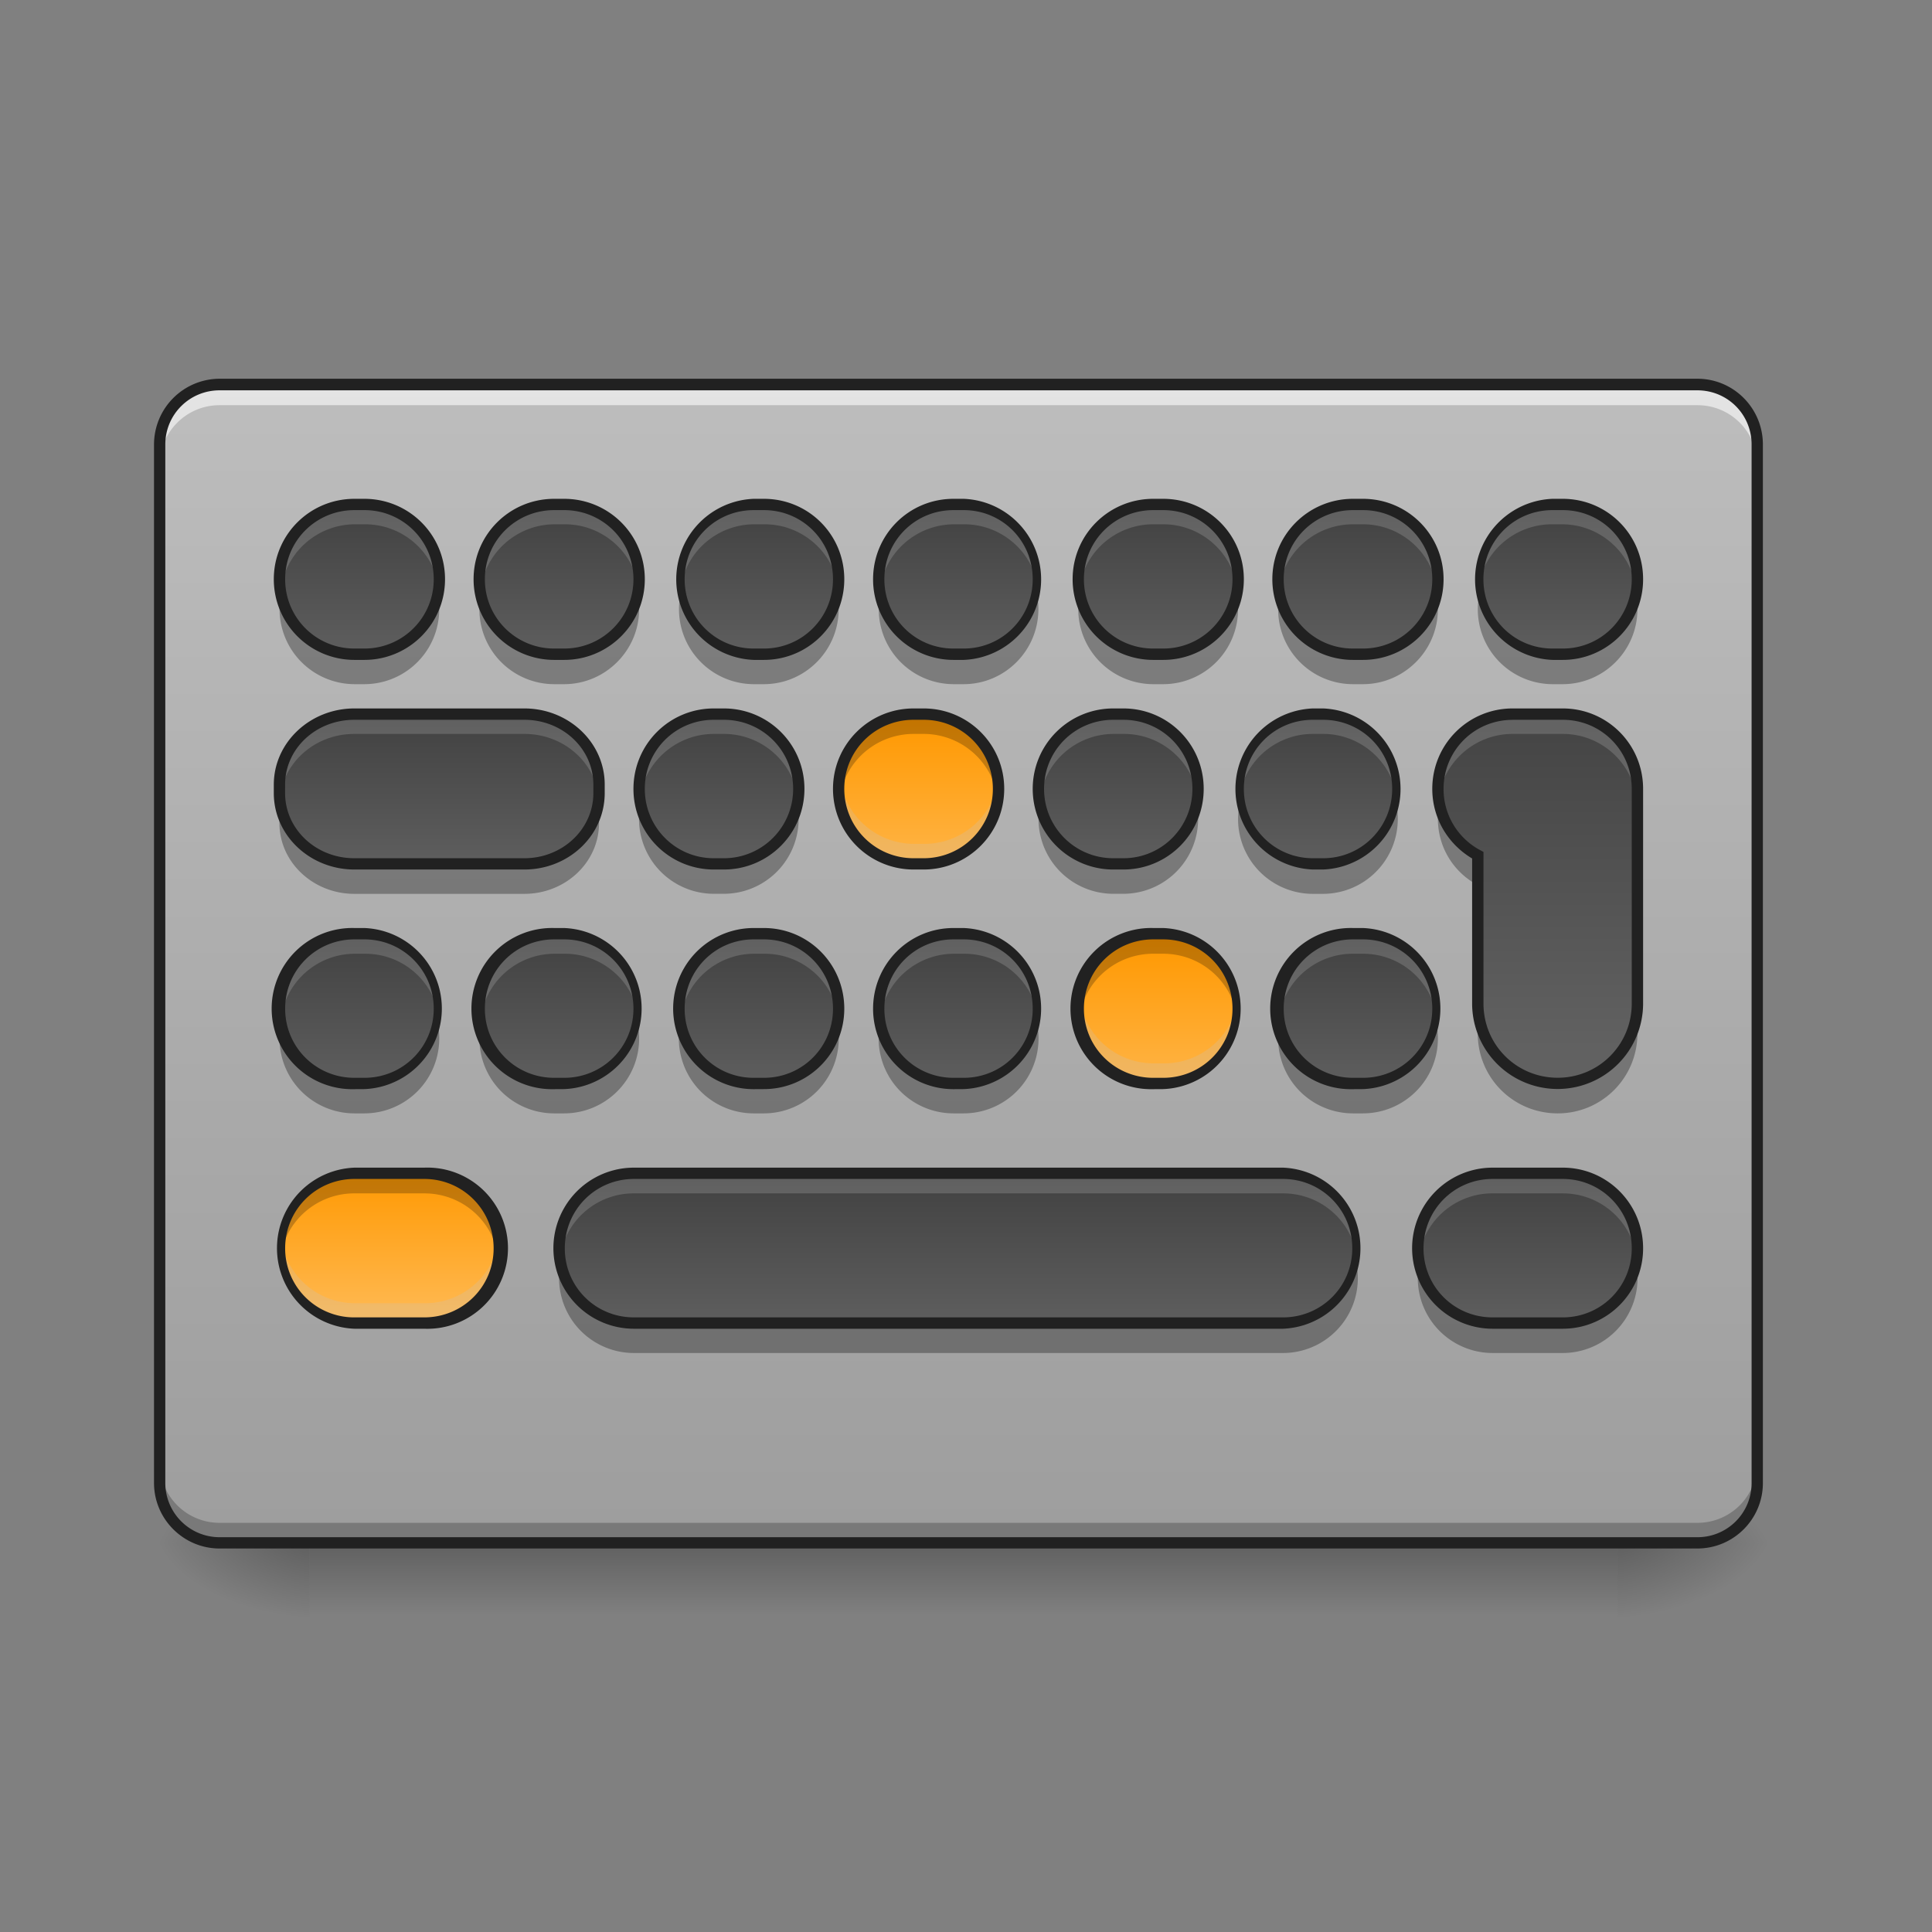 <svg xmlns="http://www.w3.org/2000/svg" width="32pt" height="32pt" viewBox="0 0 32 32"><rect x="0" y="0" width="32" height="32" fill="#808080" stroke="none"/><defs><linearGradient id="a" gradientUnits="userSpaceOnUse" x1="254" y1="233.5" x2="254" y2="254.667" gradientTransform="matrix(.062 0 0 .062 0 10.958)"><stop offset="0" stop-opacity=".275"/><stop offset="1" stop-opacity="0"/></linearGradient><radialGradient id="b" gradientUnits="userSpaceOnUse" cx="450.909" cy="189.579" fx="450.909" fy="189.579" r="21.167" gradientTransform="matrix(0 -.078 -.141 0 53.123 61.115)"><stop offset="0" stop-opacity=".314"/><stop offset=".222" stop-opacity=".275"/><stop offset="1" stop-opacity="0"/></radialGradient><radialGradient id="c" gradientUnits="userSpaceOnUse" cx="450.909" cy="189.579" fx="450.909" fy="189.579" r="21.167" gradientTransform="matrix(0 .078 .141 0 -21.205 -10.008)"><stop offset="0" stop-opacity=".314"/><stop offset=".222" stop-opacity=".275"/><stop offset="1" stop-opacity="0"/></radialGradient><radialGradient id="d" gradientUnits="userSpaceOnUse" cx="450.909" cy="189.579" fx="450.909" fy="189.579" r="21.167" gradientTransform="matrix(0 -.078 .141 0 -21.205 61.115)"><stop offset="0" stop-opacity=".314"/><stop offset=".222" stop-opacity=".275"/><stop offset="1" stop-opacity="0"/></radialGradient><radialGradient id="e" gradientUnits="userSpaceOnUse" cx="450.909" cy="189.579" fx="450.909" fy="189.579" r="21.167" gradientTransform="matrix(0 .078 -.141 0 53.123 -10.008)"><stop offset="0" stop-opacity=".314"/><stop offset=".222" stop-opacity=".275"/><stop offset="1" stop-opacity="0"/></radialGradient><linearGradient id="f" gradientUnits="userSpaceOnUse" x1="296.333" y1="167.354" x2="296.333" y2="-139.563" gradientTransform="matrix(.062 0 0 .062 0 14.927)"><stop offset="0" stop-color="#9e9e9e"/><stop offset="1" stop-color="#bdbdbd"/></linearGradient><linearGradient id="g" gradientUnits="userSpaceOnUse" x1="285.75" y1="135.604" x2="285.75" y2="177.938" gradientTransform="matrix(.062 0 0 -.062 -1.985 26.587)"><stop offset="0" stop-color="#616161"/><stop offset="1" stop-color="#424242"/></linearGradient><linearGradient id="h" gradientUnits="userSpaceOnUse" x1="285.75" y1="135.604" x2="285.75" y2="177.938" gradientTransform="matrix(.062 0 0 -.062 -1.985 30.556)"><stop offset="0" stop-color="#616161"/><stop offset="1" stop-color="#424242"/></linearGradient><linearGradient id="i" gradientUnits="userSpaceOnUse" x1="285.75" y1="135.604" x2="285.75" y2="177.938" gradientTransform="matrix(.062 0 0 -.062 -2.646 22.949)"><stop offset="0" stop-color="#ffb74d"/><stop offset="1" stop-color="#ff9800"/></linearGradient><linearGradient id="j" gradientUnits="userSpaceOnUse" x1="285.75" y1="135.604" x2="285.75" y2="177.938" gradientTransform="matrix(.062 0 0 -.062 -1.985 19.476)"><stop offset="0" stop-color="#616161"/><stop offset="1" stop-color="#424242"/></linearGradient><linearGradient id="k" gradientUnits="userSpaceOnUse" x1="285.75" y1="135.604" x2="285.75" y2="177.938" gradientTransform="matrix(.062 0 0 -.062 1.323 26.587)"><stop offset="0" stop-color="#ffb74d"/><stop offset="1" stop-color="#ff9800"/></linearGradient><linearGradient id="l" gradientUnits="userSpaceOnUse" x1="285.75" y1="135.604" x2="285.75" y2="177.938" gradientTransform="matrix(.062 0 0 -.062 .662 22.949)"><stop offset="0" stop-color="#616161"/><stop offset="1" stop-color="#424242"/></linearGradient><linearGradient id="m" gradientUnits="userSpaceOnUse" x1="296.333" y1="135.604" x2="296.333" y2="177.938" gradientTransform="matrix(.062 0 0 -.062 1.323 19.476)"><stop offset="0" stop-color="#616161"/><stop offset="1" stop-color="#424242"/></linearGradient><linearGradient id="n" gradientUnits="userSpaceOnUse" x1="285.75" y1="135.604" x2="285.75" y2="177.938" gradientTransform="matrix(.062 0 0 -.062 4.63 26.587)"><stop offset="0" stop-color="#616161"/><stop offset="1" stop-color="#424242"/></linearGradient><linearGradient id="o" gradientUnits="userSpaceOnUse" x1="285.75" y1="135.604" x2="285.75" y2="177.938" gradientTransform="matrix(.062 0 0 -.062 3.97 22.949)"><stop offset="0" stop-color="#616161"/><stop offset="1" stop-color="#424242"/></linearGradient><linearGradient id="p" gradientUnits="userSpaceOnUse" x1="285.75" y1="135.604" x2="285.75" y2="177.938" gradientTransform="matrix(.062 0 0 -.062 4.63 19.476)"><stop offset="0" stop-color="#616161"/><stop offset="1" stop-color="#424242"/></linearGradient><linearGradient id="q" gradientUnits="userSpaceOnUse" x1="285.75" y1="135.604" x2="285.75" y2="177.938" gradientTransform="matrix(.062 0 0 -.062 7.938 19.476)"><stop offset="0" stop-color="#616161"/><stop offset="1" stop-color="#424242"/></linearGradient><linearGradient id="r" gradientUnits="userSpaceOnUse" x1="285.75" y1="135.604" x2="285.75" y2="177.938" gradientTransform="matrix(.062 0 0 -.062 -5.292 26.587)"><stop offset="0" stop-color="#616161"/><stop offset="1" stop-color="#424242"/></linearGradient><linearGradient id="s" gradientUnits="userSpaceOnUse" x1="285.75" y1="135.604" x2="285.75" y2="177.938" gradientTransform="matrix(.062 0 0 -.062 -5.954 22.949)"><stop offset="0" stop-color="#616161"/><stop offset="1" stop-color="#424242"/></linearGradient><linearGradient id="t" gradientUnits="userSpaceOnUse" x1="285.75" y1="135.604" x2="285.75" y2="177.938" gradientTransform="matrix(.062 0 0 -.062 -5.292 19.476)"><stop offset="0" stop-color="#616161"/><stop offset="1" stop-color="#424242"/></linearGradient><linearGradient id="u" gradientUnits="userSpaceOnUse" x1="285.75" y1="135.604" x2="285.75" y2="177.938" gradientTransform="matrix(.062 0 0 -.062 -8.6 26.587)"><stop offset="0" stop-color="#616161"/><stop offset="1" stop-color="#424242"/></linearGradient><linearGradient id="v" gradientUnits="userSpaceOnUse" x1="285.75" y1="135.604" x2="285.75" y2="177.938" gradientTransform="matrix(.062 0 0 -.062 -8.6 19.476)"><stop offset="0" stop-color="#616161"/><stop offset="1" stop-color="#424242"/></linearGradient><linearGradient id="w" gradientUnits="userSpaceOnUse" x1="285.75" y1="135.604" x2="285.75" y2="177.938" gradientTransform="matrix(.062 0 0 -.062 -12.569 22.949)"><stop offset="0" stop-color="#616161"/><stop offset="1" stop-color="#424242"/></linearGradient><linearGradient id="x" gradientUnits="userSpaceOnUse" x1="285.75" y1="135.604" x2="285.75" y2="177.938" gradientTransform="matrix(.062 0 0 -.062 -11.907 19.476)"><stop offset="0" stop-color="#616161"/><stop offset="1" stop-color="#424242"/></linearGradient><linearGradient id="y" gradientUnits="userSpaceOnUse" x1="285.75" y1="135.604" x2="285.75" y2="177.938" gradientTransform="matrix(.062 0 0 -.062 6.946 30.556)"><stop offset="0" stop-color="#616161"/><stop offset="1" stop-color="#424242"/></linearGradient><linearGradient id="z" gradientUnits="userSpaceOnUse" x1="269.875" y1="175.292" x2="269.875" y2="138.25" gradientTransform="matrix(.062 0 0 .062 -10.915 10.793)"><stop offset="0" stop-color="#ffb74d"/><stop offset="1" stop-color="#ff9800"/></linearGradient><linearGradient id="A" gradientUnits="userSpaceOnUse" x1="285.75" y1="135.604" x2="285.75" y2="177.938" gradientTransform="matrix(.062 0 0 -.062 -11.907 26.587)"><stop offset="0" stop-color="#616161"/><stop offset="1" stop-color="#424242"/></linearGradient><linearGradient id="B" gradientUnits="userSpaceOnUse" x1="285.75" y1="170" x2="285.75" y2="74.75" gradientTransform="matrix(.062 0 0 .062 7.938 6.824)"><stop offset="0" stop-color="#616161"/><stop offset="1" stop-color="#424242"/></linearGradient></defs><path d="M5.125 25.555h21.668v1.32H5.125zm0 0" fill="url(#a)"/><path d="M26.793 25.555h2.645V24.23h-2.645zm0 0" fill="url(#b)"/><path d="M5.125 25.555H2.48v1.32h2.645zm0 0" fill="url(#c)"/><path d="M5.125 25.555H2.48V24.23h2.645zm0 0" fill="url(#d)"/><path d="M26.793 25.555h2.645v1.32h-2.645zm0 0" fill="url(#e)"/><path d="M3.637 6.367h24.476c.551 0 .992.446.992.996v17.2a.991.991 0 0 1-.992.992H3.637a.994.994 0 0 1-.992-.992v-17.2c0-.55.445-.996.992-.996zm0 0" fill="url(#f)"/><path d="M15.793 15.96h.168a1.24 1.24 0 0 1 0 2.481h-.168a1.24 1.24 0 1 1 0-2.48zm0 0M10.5 19.93h10.75a1.24 1.24 0 1 1 0 2.48H10.5a1.24 1.24 0 1 1 0-2.48zm0 0M15.793 8.852h.168c.684 0 1.238.554 1.238 1.238 0 .683-.554 1.242-1.238 1.242h-.168a1.242 1.242 0 0 1-1.238-1.242c0-.684.554-1.238 1.238-1.238zm0 0M18.441 12.324h.164a1.24 1.24 0 1 1 0 2.48h-.164a1.24 1.24 0 1 1 0-2.48zm0 0M19.102 8.852h.164a1.24 1.24 0 1 1 0 2.48h-.164a1.245 1.245 0 0 1-1.243-1.242c0-.684.559-1.238 1.243-1.238zm0 0M22.41 15.96h.164c.684 0 1.242.556 1.242 1.243 0 .684-.558 1.238-1.242 1.238h-.164a1.24 1.24 0 1 1 0-2.48zm0 0M21.746 12.324h.168c.684 0 1.238.555 1.238 1.239a1.24 1.24 0 0 1-1.238 1.242h-.168a1.24 1.24 0 0 1 0-2.48zm0 0M22.41 8.852h.164c.684 0 1.242.554 1.242 1.238 0 .683-.558 1.242-1.242 1.242h-.164a1.24 1.24 0 1 1 0-2.48zm0 0M25.715 8.852h.168c.683 0 1.238.554 1.238 1.238 0 .683-.555 1.242-1.238 1.242h-.168a1.242 1.242 0 0 1-1.238-1.242c0-.684.554-1.238 1.238-1.238zm0 0M12.484 15.96h.168a1.24 1.24 0 0 1 0 2.481h-.168a1.24 1.24 0 1 1 0-2.48zm0 0M11.824 12.324h.164a1.24 1.24 0 1 1 0 2.48h-.164a1.24 1.24 0 0 1 0-2.48zm0 0M12.484 8.852h.168c.684 0 1.239.554 1.239 1.238 0 .683-.555 1.242-1.239 1.242h-.168a1.242 1.242 0 0 1-1.238-1.242c0-.684.555-1.238 1.238-1.238zm0 0M9.18 15.96h.164c.683 0 1.242.556 1.242 1.243 0 .684-.559 1.238-1.242 1.238H9.18a1.24 1.24 0 1 1 0-2.48zm0 0M9.18 8.852h.164c.683 0 1.242.554 1.242 1.238 0 .683-.559 1.242-1.242 1.242H9.18a1.24 1.24 0 1 1 0-2.48zm0 0M5.871 12.324h2.813c.683 0 1.238.524 1.238 1.168v.14c0 .65-.555 1.173-1.238 1.173H5.87c-.684 0-1.242-.524-1.242-1.172v-.14c0-.645.559-1.169 1.242-1.169zm0 0M5.871 8.852h.164a1.24 1.24 0 1 1 0 2.48h-.164A1.245 1.245 0 0 1 4.63 10.09c0-.684.559-1.238 1.242-1.238zm0 0M24.723 19.93h1.16a1.24 1.24 0 0 1 0 2.48h-1.16a1.24 1.24 0 1 1 0-2.48zm0 0M5.871 15.96h.164a1.24 1.24 0 1 1 0 2.481h-.164a1.242 1.242 0 0 1-1.242-1.238c0-.687.559-1.242 1.242-1.242zm0 0M25.055 12.324c-.688 0-1.239.551-1.239 1.239 0 .476.266.89.66 1.097v2.457c0 .735.59 1.324 1.325 1.324.73 0 1.32-.59 1.32-1.324v-3.472-.047-.036c0-.687-.55-1.238-1.238-1.238zm0 0" fill-opacity=".314"/><path d="M3.637 25.563a.991.991 0 0 1-.992-.993v-.34c0 .551.445.993.992.993h24.476c.551 0 .992-.442.992-.993v.34c0 .551-.44.992-.992.992zm0 0" fill-opacity=".235"/><path d="M15.793 17.945h.168a1.24 1.24 0 1 0 0-2.48h-.168a1.24 1.24 0 0 0 0 2.48zm0 0" fill="url(#g)"/><path d="M10.5 21.914h10.75a1.24 1.24 0 1 0 0-2.48H10.5a1.24 1.24 0 0 0 0 2.48zm0 0" fill="url(#h)"/><path d="M3.637 6.367a.994.994 0 0 0-.992.996v.34c0-.55.445-.992.992-.992h24.476c.551 0 .992.441.992.992v-.34a.992.992 0 0 0-.992-.996zm0 0" fill="#fff" fill-opacity=".588"/><path d="M3.637 6.273a1.09 1.09 0 0 0-1.086 1.09v17.2c0 .597.488 1.085 1.086 1.085h24.476c.602 0 1.086-.488 1.086-1.085v-17.2c0-.601-.484-1.09-1.086-1.09zm0 .192h24.476c.5 0 .899.398.899.898v17.2a.896.896 0 0 1-.899.898H3.637a.899.899 0 0 1-.899-.898v-17.2c0-.5.403-.898.899-.898zm0 0" fill="#212121"/><path d="M15.133 14.309h.164a1.24 1.24 0 1 0 0-2.48h-.164c-.684 0-1.242.554-1.242 1.237 0 .688.558 1.243 1.242 1.243zm0 0" fill="url(#i)"/><path d="M15.793 10.836h.168c.684 0 1.238-.559 1.238-1.242 0-.684-.554-1.239-1.238-1.239h-.168c-.684 0-1.238.555-1.238 1.239 0 .683.554 1.242 1.238 1.242zm0 0" fill="url(#j)"/><path d="M19.102 17.945h.164a1.24 1.24 0 1 0 0-2.48h-.164c-.684 0-1.243.555-1.243 1.242 0 .684.559 1.238 1.243 1.238zm0 0" fill="url(#k)"/><path d="M18.441 14.309h.164a1.24 1.24 0 0 0 0-2.48h-.164a1.24 1.24 0 1 0 0 2.48zm0 0" fill="url(#l)"/><path d="M19.102 10.836h.164a1.24 1.24 0 1 0 0-2.48h-.164c-.684 0-1.243.554-1.243 1.238 0 .683.559 1.242 1.243 1.242zm0 0" fill="url(#m)"/><path d="M22.41 17.945h.164c.684 0 1.242-.554 1.242-1.238 0-.687-.558-1.242-1.242-1.242h-.164a1.24 1.24 0 1 0 0 2.48zm0 0" fill="url(#n)"/><path d="M21.746 14.309h.168a1.24 1.24 0 0 0 0-2.48h-.168a1.24 1.24 0 1 0 0 2.48zm0 0" fill="url(#o)"/><path d="M22.41 10.836h.164c.684 0 1.242-.559 1.242-1.242 0-.684-.558-1.239-1.242-1.239h-.164a1.24 1.24 0 1 0 0 2.48zm0 0" fill="url(#p)"/><path d="M25.715 10.836h.168c.683 0 1.238-.559 1.238-1.242 0-.684-.555-1.239-1.238-1.239h-.168c-.684 0-1.238.555-1.238 1.239 0 .683.554 1.242 1.238 1.242zm0 0" fill="url(#q)"/><path d="M12.484 17.945h.168a1.24 1.24 0 1 0 0-2.48h-.168a1.24 1.24 0 0 0 0 2.48zm0 0" fill="url(#r)"/><path d="M11.824 14.309h.164a1.24 1.24 0 1 0 0-2.48h-.164a1.24 1.24 0 1 0 0 2.48zm0 0" fill="url(#s)"/><path d="M12.484 10.836h.168c.684 0 1.239-.559 1.239-1.242 0-.684-.555-1.239-1.239-1.239h-.168c-.683 0-1.238.555-1.238 1.239 0 .683.555 1.242 1.238 1.242zm0 0" fill="url(#t)"/><path d="M9.18 17.945h.164c.683 0 1.242-.554 1.242-1.238 0-.687-.559-1.242-1.242-1.242H9.18a1.24 1.24 0 1 0 0 2.48zm0 0" fill="url(#u)"/><path d="M9.18 10.836h.164c.683 0 1.242-.559 1.242-1.242 0-.684-.559-1.239-1.242-1.239H9.18a1.24 1.24 0 1 0 0 2.48zm0 0" fill="url(#v)"/><path d="M5.871 14.309h2.813c.683 0 1.238-.524 1.238-1.172v-.14c0-.645-.555-1.169-1.238-1.169H5.87c-.684 0-1.242.524-1.242 1.168v.14c0 .65.559 1.173 1.242 1.173zm0 0" fill="url(#w)"/><path d="M5.871 10.836h.164a1.24 1.24 0 1 0 0-2.48h-.164c-.684 0-1.242.554-1.242 1.238 0 .683.559 1.242 1.242 1.242zm0 0" fill="url(#x)"/><path d="M24.723 21.914h1.16a1.24 1.24 0 1 0 0-2.48h-1.16a1.24 1.24 0 0 0 0 2.48zm0 0" fill="url(#y)"/><path d="M5.871 19.434h1.156a1.24 1.24 0 1 1 0 2.48H5.871a1.242 1.242 0 0 1-1.242-1.238c0-.688.559-1.242 1.242-1.242zm0 0" fill="url(#z)"/><path d="M5.871 17.945h.164a1.24 1.24 0 1 0 0-2.48h-.164c-.684 0-1.242.555-1.242 1.242 0 .684.559 1.238 1.242 1.238zm0 0" fill="url(#A)"/><path d="M25.055 11.828c-.688 0-1.239.55-1.239 1.238 0 .477.266.891.66 1.098v2.457c0 .734.59 1.324 1.325 1.324.73 0 1.32-.59 1.32-1.324v-3.473-.046-.036c0-.687-.55-1.238-1.238-1.238zm0 0" fill="url(#B)"/><path d="M15.133 11.828a1.237 1.237 0 0 0-1.23 1.402 1.24 1.24 0 0 1 1.23-1.074h.164a1.24 1.24 0 0 1 1.23 1.074 1.237 1.237 0 0 0-1.23-1.402zm0 0M19.102 15.465a1.24 1.24 0 0 0-1.23 1.406 1.237 1.237 0 0 1 1.23-1.074h.164c.632 0 1.148.465 1.23 1.074a1.24 1.24 0 0 0-1.23-1.406zm0 0M5.871 19.434a1.24 1.24 0 0 0-1.23 1.406 1.237 1.237 0 0 1 1.23-1.074h1.156c.633 0 1.149.464 1.23 1.074a1.24 1.24 0 0 0-1.23-1.406zm0 0" fill-opacity=".235"/><path d="M10.5 19.434a1.24 1.24 0 0 0-1.227 1.406 1.233 1.233 0 0 1 1.227-1.074h10.75c.633 0 1.148.464 1.23 1.074a1.24 1.24 0 0 0-1.23-1.406zm0 0M21.746 11.828a1.234 1.234 0 0 0-1.226 1.402 1.236 1.236 0 0 1 1.226-1.074h.168c.629 0 1.148.469 1.227 1.074a1.234 1.234 0 0 0-1.227-1.402zm0 0M5.871 11.828c-.687 0-1.242.52-1.242 1.168v.14c0 .032.004.063.008.094.05-.601.582-1.074 1.234-1.074h2.813c.652 0 1.183.473 1.234 1.074.004-.03.004-.062.004-.093v-.14c0-.65-.55-1.169-1.238-1.169zm0 0M24.723 19.434a1.24 1.24 0 0 0-1.227 1.406 1.233 1.233 0 0 1 1.227-1.074h1.16c.629 0 1.148.464 1.226 1.074a1.237 1.237 0 0 0-1.227-1.406zm0 0M25.055 11.828c-.688 0-1.239.55-1.239 1.238 0 .059.004.114.008.168a1.24 1.24 0 0 1 1.23-1.078h.829c.687 0 1.238.555 1.238 1.242v-.25-.046-.036c0-.687-.55-1.238-1.238-1.238zm2.066 1.57V13.48zm0 0M22.41 15.465a1.24 1.24 0 0 0-1.23 1.406 1.237 1.237 0 0 1 1.23-1.074h.164c.633 0 1.149.465 1.23 1.074a1.24 1.24 0 0 0-1.23-1.406zm0 0M15.805 15.465c-.688 0-1.239.555-1.239 1.242 0 .055.004.11.008.164a1.24 1.24 0 0 1 1.23-1.074h.165c.633 0 1.148.465 1.23 1.074a1.24 1.24 0 0 0-1.23-1.406zm0 0M12.496 15.465a1.237 1.237 0 0 0-1.226 1.406 1.233 1.233 0 0 1 1.226-1.074h.168c.629 0 1.149.465 1.227 1.074a1.237 1.237 0 0 0-1.227-1.406zm0 0M9.191 15.465a1.24 1.24 0 0 0-1.23 1.406 1.237 1.237 0 0 1 1.23-1.074h.164a1.24 1.24 0 0 1 1.23 1.074c.005-.055.009-.11.009-.164 0-.687-.551-1.242-1.239-1.242zm0 0M5.883 15.465a1.24 1.24 0 0 0-1.23 1.406 1.237 1.237 0 0 1 1.23-1.074h.164c.633 0 1.148.465 1.23 1.074a1.24 1.24 0 0 0-1.23-1.406zm0 0M22.41 8.355a1.237 1.237 0 0 0-1.23 1.403 1.24 1.24 0 0 1 1.23-1.074h.164a1.24 1.24 0 0 1 1.23 1.074 1.237 1.237 0 0 0-1.23-1.402zm0 0M15.805 8.355c-.688 0-1.239.551-1.239 1.239 0 .054.004.113.008.164a1.243 1.243 0 0 1 1.23-1.074h.165a1.24 1.24 0 0 1 1.23 1.074 1.237 1.237 0 0 0-1.23-1.402zm0 0M12.496 8.355a1.234 1.234 0 0 0-1.226 1.403 1.236 1.236 0 0 1 1.226-1.074h.168c.629 0 1.149.468 1.227 1.074a1.234 1.234 0 0 0-1.227-1.402zm0 0M9.191 8.355a1.237 1.237 0 0 0-1.23 1.403 1.24 1.24 0 0 1 1.23-1.074h.164c.63 0 1.149.468 1.23 1.074a2.2 2.2 0 0 0 .009-.164c0-.688-.551-1.239-1.239-1.239zm0 0M5.883 8.355a1.237 1.237 0 0 0-1.23 1.403 1.24 1.24 0 0 1 1.23-1.074h.164a1.24 1.24 0 0 1 1.23 1.074 1.237 1.237 0 0 0-1.23-1.402zm0 0M25.707 8.355a1.237 1.237 0 0 0-1.23 1.403 1.24 1.24 0 0 1 1.23-1.074h.164c.629 0 1.149.468 1.23 1.074a2.2 2.2 0 0 0 .008-.164c0-.688-.55-1.239-1.238-1.239zm0 0M19.102 8.355a1.237 1.237 0 0 0-1.23 1.403 1.24 1.24 0 0 1 1.23-1.074h.164a1.24 1.24 0 0 1 1.23 1.074 1.237 1.237 0 0 0-1.23-1.402zm0 0M18.45 11.828a1.236 1.236 0 0 0-1.227 1.402 1.236 1.236 0 0 1 1.226-1.074h.168c.63 0 1.149.469 1.227 1.074a1.234 1.234 0 0 0-1.227-1.402zm0 0M11.824 11.828c-.687 0-1.238.55-1.238 1.238 0 .059.004.114.008.164a1.243 1.243 0 0 1 1.23-1.074h.164c.633 0 1.153.469 1.23 1.074a1.237 1.237 0 0 0-1.23-1.402zm0 0M15.145 14.309a1.24 1.24 0 0 1-1.23-1.407c.081.61.597 1.075 1.23 1.075h.164c.632 0 1.148-.465 1.23-1.075a1.24 1.24 0 0 1-1.23 1.406zm0 0M19.113 17.945a1.24 1.24 0 0 1-1.23-1.406c.082.61.597 1.074 1.23 1.074h.164c.633 0 1.149-.465 1.23-1.074a1.24 1.24 0 0 1-1.23 1.406zm0 0M5.883 21.914a1.237 1.237 0 0 1-1.23-1.406 1.24 1.24 0 0 0 1.23 1.078h1.156a1.24 1.24 0 0 0 1.23-1.078 1.237 1.237 0 0 1-1.23 1.406zm0 0" fill="#c7c7c7" fill-opacity=".235"/><path d="M15.793 18.04a1.331 1.331 0 0 1-1.332-1.333c0-.738.594-1.336 1.332-1.336h.168a1.335 1.335 0 0 1 0 2.668zm0-.188h.168c.637 0 1.144-.508 1.144-1.145s-.507-1.148-1.144-1.148h-.168c-.637 0-1.145.511-1.145 1.148 0 .637.508 1.145 1.145 1.145zm0 0M10.5 22.008a1.334 1.334 0 0 1 0-2.668h10.75a1.335 1.335 0 0 1 0 2.668zm0-.188h10.75c.637 0 1.148-.508 1.148-1.144 0-.637-.511-1.149-1.148-1.149H10.5c-.637 0-1.145.512-1.145 1.149s.508 1.144 1.145 1.144zm0 0M15.133 14.402a1.335 1.335 0 0 1-1.336-1.336c0-.738.598-1.332 1.336-1.332h.164c.738 0 1.336.594 1.336 1.332 0 .739-.598 1.336-1.336 1.336zm0-.187h.164c.637 0 1.148-.512 1.148-1.149 0-.636-.511-1.144-1.148-1.144h-.164c-.637 0-1.149.508-1.149 1.144 0 .637.512 1.149 1.149 1.149zm0 0M15.793 10.93a1.332 1.332 0 0 1-1.332-1.336c0-.739.594-1.332 1.332-1.332h.168a1.335 1.335 0 0 1 0 2.668zm0-.188h.168c.637 0 1.144-.512 1.144-1.148 0-.637-.507-1.145-1.144-1.145h-.168c-.637 0-1.145.508-1.145 1.145 0 .636.508 1.148 1.145 1.148zm0 0M19.102 18.04a1.335 1.335 0 1 1 0-2.669h.164a1.335 1.335 0 0 1 0 2.668zm0-.188h.164c.636 0 1.148-.508 1.148-1.145s-.512-1.148-1.148-1.148h-.164c-.637 0-1.149.511-1.149 1.148 0 .637.512 1.145 1.149 1.145zm0 0M18.441 14.402a1.335 1.335 0 0 1-1.336-1.336c0-.738.598-1.332 1.336-1.332h.164c.739 0 1.332.594 1.332 1.332 0 .739-.593 1.336-1.332 1.336zm0-.187h.164c.637 0 1.145-.512 1.145-1.149 0-.636-.508-1.144-1.145-1.144h-.164c-.636 0-1.148.508-1.148 1.144 0 .637.512 1.149 1.148 1.149zm0 0M19.102 10.93a1.335 1.335 0 0 1-1.336-1.336c0-.739.597-1.332 1.336-1.332h.164c.738 0 1.336.593 1.336 1.332 0 .738-.598 1.336-1.336 1.336zm0-.188h.164c.636 0 1.148-.512 1.148-1.148 0-.637-.512-1.145-1.148-1.145h-.164c-.637 0-1.149.508-1.149 1.145 0 .636.512 1.148 1.149 1.148zm0 0M22.41 18.04a1.335 1.335 0 1 1 0-2.669h.164a1.335 1.335 0 0 1 0 2.668zm0-.188h.164c.637 0 1.149-.508 1.149-1.145s-.512-1.148-1.149-1.148h-.164c-.637 0-1.148.511-1.148 1.148 0 .637.511 1.145 1.148 1.145zm0 0M21.746 14.402a1.335 1.335 0 0 1 0-2.668h.168a1.335 1.335 0 0 1 0 2.668zm0-.187h.168c.637 0 1.145-.512 1.145-1.149 0-.636-.508-1.144-1.145-1.144h-.168c-.637 0-1.144.508-1.144 1.144 0 .637.507 1.149 1.144 1.149zm0 0M22.41 10.93a1.335 1.335 0 0 1-1.336-1.336c0-.739.598-1.332 1.336-1.332h.164c.738 0 1.336.593 1.336 1.332 0 .738-.598 1.336-1.336 1.336zm0-.188h.164c.637 0 1.149-.512 1.149-1.148 0-.637-.512-1.145-1.149-1.145h-.164c-.637 0-1.148.508-1.148 1.145 0 .636.511 1.148 1.148 1.148zm0 0M25.715 10.93a1.335 1.335 0 0 1 0-2.668h.168c.738 0 1.332.593 1.332 1.332 0 .738-.594 1.336-1.332 1.336zm0-.188h.168c.637 0 1.144-.512 1.144-1.148 0-.637-.507-1.145-1.144-1.145h-.168c-.637 0-1.145.508-1.145 1.145 0 .636.508 1.148 1.145 1.148zm0 0M12.484 18.04a1.334 1.334 0 0 1 0-2.669h.168c.739 0 1.332.598 1.332 1.336 0 .734-.593 1.332-1.332 1.332zm0-.188h.168c.637 0 1.145-.508 1.145-1.145s-.508-1.148-1.145-1.148h-.168c-.636 0-1.144.511-1.144 1.148 0 .637.508 1.145 1.144 1.145zm0 0M11.824 14.402a1.332 1.332 0 0 1-1.332-1.336c0-.738.594-1.332 1.332-1.332h.164c.739 0 1.336.594 1.336 1.332 0 .739-.597 1.336-1.336 1.336zm0-.187h.164c.637 0 1.149-.512 1.149-1.149 0-.636-.512-1.144-1.149-1.144h-.164c-.636 0-1.144.508-1.144 1.144 0 .637.508 1.149 1.144 1.149zm0 0M12.484 10.93a1.335 1.335 0 0 1 0-2.668h.168c.739 0 1.332.593 1.332 1.332 0 .738-.593 1.336-1.332 1.336zm0-.188h.168c.637 0 1.145-.512 1.145-1.148 0-.637-.508-1.145-1.145-1.145h-.168c-.636 0-1.144.508-1.144 1.145 0 .636.508 1.148 1.144 1.148zm0 0M9.18 18.04a1.335 1.335 0 1 1 0-2.669h.164a1.335 1.335 0 0 1 0 2.668zm0-.188h.164c.636 0 1.148-.508 1.148-1.145s-.512-1.148-1.148-1.148H9.18c-.637 0-1.149.511-1.149 1.148 0 .637.512 1.145 1.149 1.145zm0 0M9.18 10.93a1.335 1.335 0 0 1-1.336-1.336c0-.739.597-1.332 1.336-1.332h.164c.738 0 1.336.593 1.336 1.332 0 .738-.598 1.336-1.336 1.336zm0-.188h.164c.636 0 1.148-.512 1.148-1.148 0-.637-.512-1.145-1.148-1.145H9.18c-.637 0-1.149.508-1.149 1.145 0 .636.512 1.148 1.149 1.148zm0 0M5.871 14.402c-.734 0-1.336-.562-1.336-1.265v-.14c0-.7.602-1.263 1.336-1.263h2.813c.734 0 1.332.563 1.332 1.262v.14c0 .704-.598 1.266-1.332 1.266zm0-.187h2.813c.636 0 1.144-.485 1.144-1.078v-.14c0-.595-.508-1.075-1.144-1.075H5.87c-.64 0-1.148.48-1.148 1.074v.14c0 .594.507 1.079 1.148 1.079zm0 0M5.871 10.93a1.335 1.335 0 0 1-1.336-1.336c0-.739.598-1.332 1.336-1.332h.164c.738 0 1.336.593 1.336 1.332 0 .738-.598 1.336-1.336 1.336zm0-.188h.164c.637 0 1.149-.512 1.149-1.148 0-.637-.512-1.145-1.149-1.145h-.164c-.637 0-1.148.508-1.148 1.145 0 .636.511 1.148 1.148 1.148zm0 0M24.723 22.008a1.334 1.334 0 0 1 0-2.668h1.16c.738 0 1.332.598 1.332 1.336 0 .734-.594 1.332-1.332 1.332zm0-.188h1.16c.637 0 1.144-.508 1.144-1.144 0-.637-.507-1.149-1.144-1.149h-1.16c-.637 0-1.145.512-1.145 1.149s.508 1.144 1.145 1.144zm0 0M5.871 19.34a1.335 1.335 0 0 0 0 2.668h1.156a1.335 1.335 0 1 0 0-2.668zm0 .187h1.156c.637 0 1.149.512 1.149 1.149s-.512 1.144-1.149 1.144H5.871a1.142 1.142 0 0 1-1.148-1.144c0-.637.511-1.149 1.148-1.149zm0 0M25.055 11.734c-.739 0-1.332.594-1.332 1.332 0 .493.265.918.66 1.153v2.402a1.415 1.415 0 1 0 2.832 0v-3.473-.043-.039c0-.738-.594-1.332-1.332-1.332zm0 .188h.828c.637 0 1.144.508 1.144 1.144V16.621c0 .684-.547 1.23-1.226 1.23-.684 0-1.23-.546-1.23-1.23V14.11l-.051-.027a1.145 1.145 0 0 1-.61-1.016c0-.636.508-1.144 1.145-1.144zm0 0M5.871 18.04a1.335 1.335 0 1 1 0-2.669h.164a1.335 1.335 0 0 1 0 2.668zm0-.188h.164c.637 0 1.149-.508 1.149-1.145s-.512-1.148-1.149-1.148h-.164c-.637 0-1.148.511-1.148 1.148 0 .637.511 1.145 1.148 1.145zm0 0" fill="#212121"/></svg>